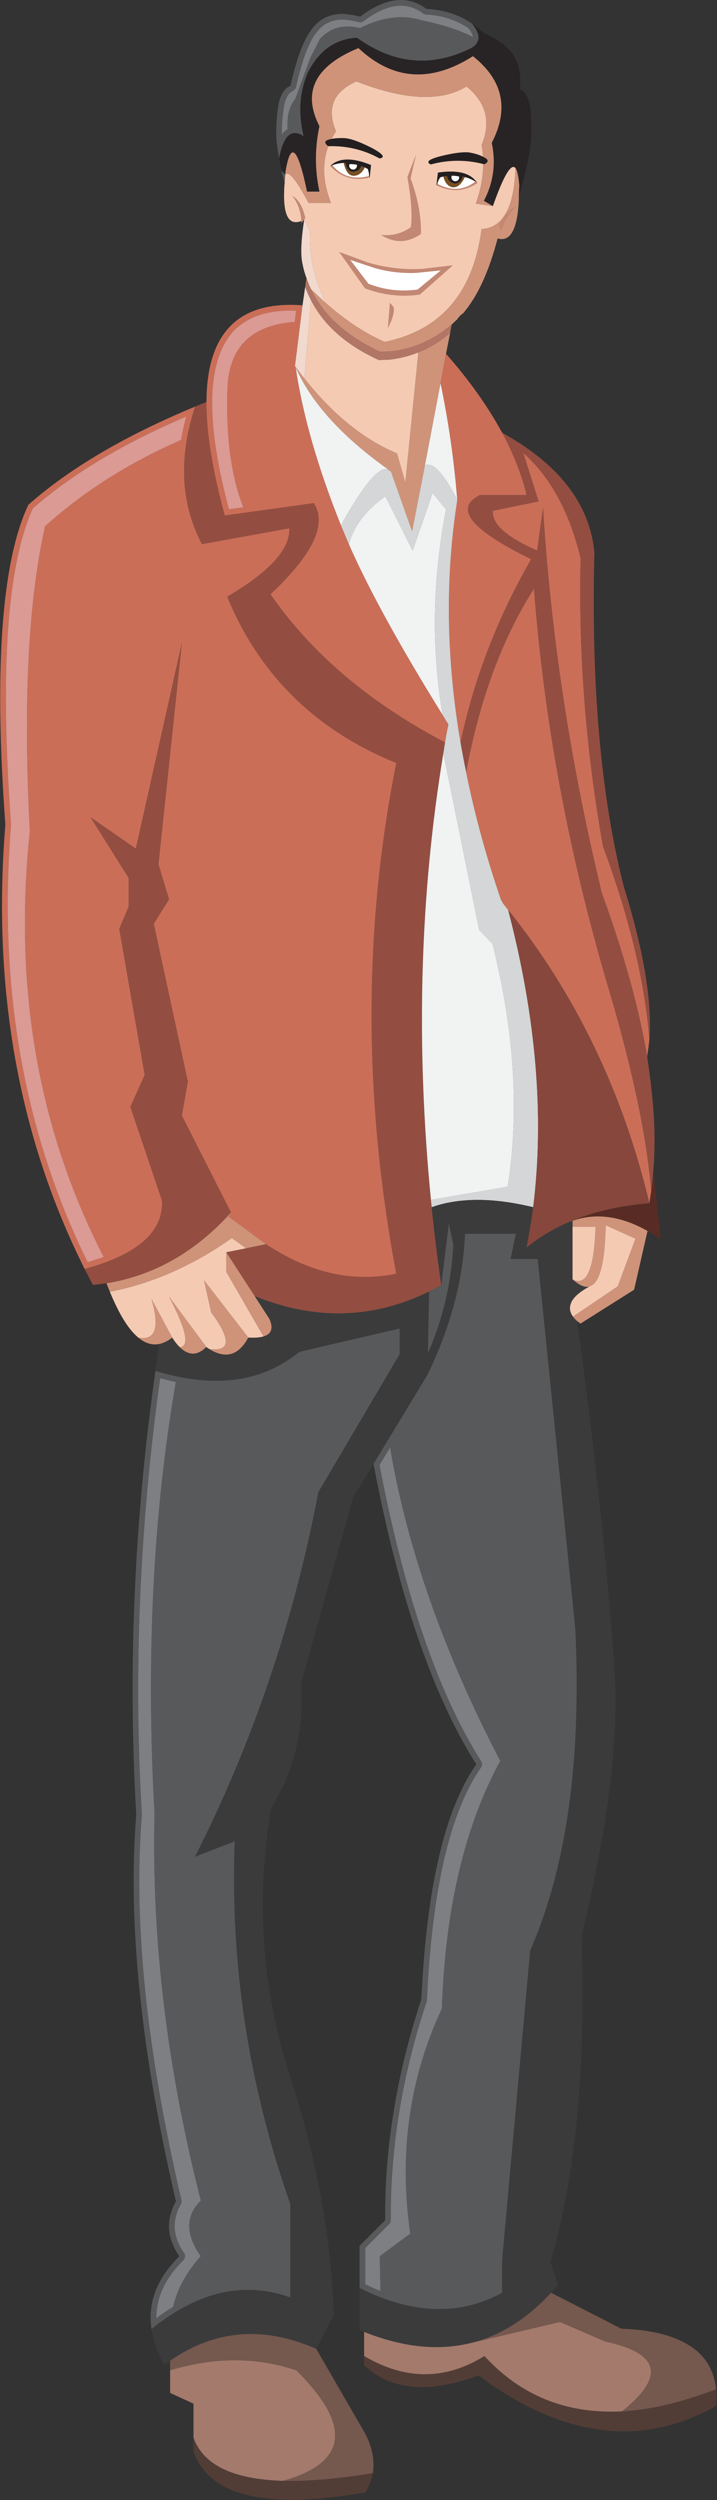 <?xml version="1.0" encoding="UTF-8" standalone="no"?>
<!DOCTYPE svg PUBLIC "-//W3C//DTD SVG 1.1//EN" "http://www.w3.org/Graphics/SVG/1.1/DTD/svg11.dtd">
<svg width="100%" height="100%" viewBox="0 0 368 1283" version="1.1" xmlns="http://www.w3.org/2000/svg" xmlns:xlink="http://www.w3.org/1999/xlink" xml:space="preserve" xmlns:serif="http://www.serif.com/" style="fill-rule:evenodd;clip-rule:evenodd;stroke-linejoin:round;stroke-miterlimit:1.414;">
    <rect x="0" y="0" width="368" height="1283" fill="#333333" stroke="none"/>
    <g transform="matrix(1,0,0,1,-1322.04,-2.757)">
        <g transform="matrix(4.167,0,0,4.167,0,0)">
            <path d="M375.399,6.538C376.467,5.842 376.467,4.845 375.399,3.569C373.752,2.456 371.897,1.853 369.787,1.76C368.882,1.087 367.953,0.739 366.956,0.67C365.334,0.578 363.547,1.25 361.622,2.711C360.949,2.549 360.301,2.433 359.721,2.387C357.934,2.294 356.543,2.967 355.545,4.427C354.595,5.727 353.76,8 353.04,11.224C352.183,11.595 351.672,12.545 351.486,14.099C351.37,14.911 351.324,15.607 351.302,16.233C351.277,16.697 351.277,17.115 351.302,17.486C351.324,18.205 351.44,19.086 351.649,20.176C352.159,17.37 353.156,16.442 354.664,17.439C353.992,14.633 354.152,12.059 355.152,9.67C356.52,6.91 358.537,5.471 361.227,5.309C365.797,8.602 370.505,9.021 375.399,6.538ZM366.911,1.366L366.933,1.366C367.792,1.436 368.604,1.737 369.369,2.317C369.485,2.41 369.601,2.456 369.763,2.456C371.688,2.549 373.427,3.106 374.958,4.126C375.284,4.521 375.469,4.891 375.515,5.216C373.822,4.358 371.688,3.662 369.16,3.152C366.817,2.433 364.29,2.758 361.575,4.126C359.604,3.616 357.957,4.057 356.658,5.471L355.522,7.698C355.499,7.721 355.499,7.721 355.499,7.744L353.62,12.871C352.924,13.682 352.6,14.911 352.669,16.581C352.554,16.651 352.438,16.744 352.321,16.86C352.205,16.952 352.09,17.068 351.996,17.231C351.973,16.929 351.973,16.627 351.996,16.279L351.996,16.256C352.02,15.654 352.066,14.958 352.183,14.192C352.321,12.963 352.692,12.174 353.318,11.873C353.435,11.827 353.504,11.757 353.574,11.664C353.644,11.571 353.714,11.479 353.736,11.386C354.41,8.278 355.197,6.098 356.103,4.845C356.103,4.822 356.103,4.822 356.125,4.822C356.983,3.593 358.166,3.013 359.674,3.083C360.207,3.129 360.811,3.222 361.459,3.384C361.552,3.408 361.646,3.43 361.763,3.408C361.878,3.384 361.97,3.337 362.04,3.269C363.802,1.946 365.426,1.296 366.911,1.366Z" style="fill:rgb(88,89,91);fill-rule:nonzero;"/>
        </g>
        <g transform="matrix(4.167,0,0,4.167,0,0)">
            <path d="M366.933,1.366L366.911,1.366C365.426,1.296 363.802,1.946 362.04,3.269C361.97,3.337 361.878,3.384 361.763,3.408C361.646,3.43 361.552,3.408 361.459,3.384C360.811,3.222 360.207,3.129 359.674,3.083C358.166,3.013 356.983,3.593 356.125,4.822C356.103,4.822 356.103,4.822 356.103,4.845C355.197,6.098 354.41,8.277 353.736,11.386C353.714,11.479 353.644,11.571 353.574,11.664C353.504,11.757 353.435,11.827 353.318,11.873C352.692,12.174 352.321,12.963 352.183,14.192C352.066,14.958 352.02,15.653 351.996,16.256L351.996,16.279C351.973,16.627 351.973,16.929 351.996,17.231C352.09,17.068 352.205,16.952 352.321,16.86C352.438,16.744 352.554,16.651 352.669,16.581C352.6,14.911 352.924,13.682 353.62,12.871L355.499,7.744C355.499,7.721 355.499,7.721 355.522,7.698L356.658,5.471C357.957,4.057 359.604,3.616 361.575,4.126C364.29,2.758 366.817,2.433 369.16,3.152C371.688,3.662 373.822,4.358 375.515,5.216C375.469,4.891 375.284,4.521 374.958,4.126C373.427,3.106 371.688,2.549 369.763,2.456C369.601,2.456 369.485,2.41 369.369,2.317C368.604,1.737 367.792,1.436 366.933,1.366Z" style="fill:rgb(125,127,130);fill-rule:nonzero;"/>
        </g>
        <g transform="matrix(4.167,0,0,4.167,0,0)">
            <path d="M375.399,3.569C376.467,4.845 376.467,5.842 375.399,6.538C370.505,9.02 365.797,8.602 361.227,5.309C358.537,5.471 356.52,6.91 355.152,9.669C354.152,12.059 353.992,14.633 354.664,17.439C353.156,16.442 352.159,17.37 351.649,20.176C351.719,20.64 351.834,21.127 351.95,21.66L352.391,22.193C352.415,22.032 352.415,21.892 352.438,21.753C353.064,17.973 353.945,18.808 355.081,24.258L356.612,24.258C356.033,21.591 356.033,18.901 356.612,16.21C354.456,11.989 356.057,8.788 361.414,6.585C365.635,10.551 370.343,10.876 375.515,7.582C379.226,10.527 379.991,14.076 377.833,18.252C378.368,20.779 378.043,23.168 376.861,25.395L377.974,26.044C379.295,22.287 380.223,20.733 380.758,21.359C380.965,21.637 381.128,22.333 381.221,23.469C381.197,23.957 381.175,24.421 381.175,24.884C381.94,22.24 382.403,20.176 382.589,18.692C382.705,17.764 382.728,16.511 382.682,14.934C382.589,13.102 382.125,12.012 381.29,11.664C381.452,10.041 381.244,8.696 380.642,7.651C379.922,6.468 378.646,5.494 376.814,4.706C376.374,4.289 375.886,3.918 375.399,3.569Z" style="fill:rgb(40,36,37);fill-rule:nonzero;"/>
        </g>
        <g transform="matrix(4.167,0,0,4.167,0,0)">
            <path d="M352.391,22.193C352.368,22.519 352.344,22.843 352.321,23.191C352.321,23.214 352.321,23.307 352.298,23.469C352.043,27.296 352.854,28.711 354.733,27.714L355.476,29.245C355.313,32.144 355.962,35.066 357.378,37.966C359.79,40.1 362.201,41.7 364.638,42.767C371.572,41.352 375.538,36.736 376.582,28.874C379.203,28.734 380.595,26.23 380.758,21.359C380.223,20.733 379.295,22.287 377.974,26.044L375.863,25.743C376.767,23.261 376.999,20.849 376.582,18.529C377.765,15.676 377.14,13.264 374.726,11.316C371.618,13.218 367.096,13.009 361.157,10.69C358.305,11.965 357.471,14.029 358.653,16.836C356.938,19.365 356.728,22.31 358.027,25.65L355.267,25.65C353.736,22.774 352.786,21.614 352.391,22.193Z" style="fill:rgb(244,202,179);fill-rule:nonzero;"/>
        </g>
        <g transform="matrix(4.167,0,0,4.167,0,0)">
            <path d="M352.321,23.191C352.344,22.843 352.368,22.519 352.391,22.193L351.95,21.66C352.066,22.148 352.183,22.658 352.321,23.191Z" style="fill:rgb(88,89,91);fill-rule:nonzero;"/>
        </g>
        <g transform="matrix(4.167,0,0,4.167,0,0)">
            <path d="M352.438,21.753C352.415,21.892 352.415,22.032 352.391,22.193C352.786,21.614 353.736,22.774 355.267,25.65L358.027,25.65C356.728,22.31 356.938,19.365 358.653,16.836C357.471,14.029 358.305,11.965 361.157,10.69C367.096,13.009 371.618,13.218 374.726,11.316C377.14,13.264 377.765,15.676 376.582,18.529C376.999,20.849 376.767,23.261 375.863,25.743L377.974,26.044L376.861,25.395C378.043,23.168 378.368,20.779 377.833,18.252C379.991,14.076 379.226,10.527 375.515,7.582C370.343,10.876 365.635,10.551 361.414,6.585C356.057,8.788 354.456,11.989 356.612,16.21C356.033,18.901 356.033,21.591 356.612,24.258L355.081,24.258C353.945,18.808 353.064,17.973 352.438,21.753Z" style="fill:rgb(207,147,121);fill-rule:nonzero;"/>
        </g>
        <g transform="matrix(4.167,0,0,4.167,0,0)">
            <path d="M354.733,27.714C354.34,30.242 354.27,32.075 354.525,33.165C354.642,33.768 354.803,34.347 355.012,34.904C355.174,35.368 355.36,35.832 355.569,36.272C356.172,36.853 356.774,37.432 357.378,37.965C355.962,35.066 355.313,32.144 355.476,29.245L354.733,27.714Z" style="fill:rgb(241,217,206);fill-rule:nonzero;"/>
        </g>
        <g transform="matrix(4.167,0,0,4.167,0,0)">
            <path d="M381.221,23.469C381.128,22.333 380.965,21.637 380.758,21.359C380.595,26.23 379.203,28.734 376.582,28.874C375.538,36.736 371.572,41.352 364.638,42.767C362.201,41.7 359.79,40.1 357.378,37.966C356.774,37.432 356.172,36.853 355.569,36.272C357.122,39.52 359.975,42.094 364.127,43.996C364.521,43.973 364.916,43.95 365.355,43.95C368.186,43.625 370.69,42.512 372.895,40.633C373.104,40.424 373.334,40.216 373.566,40.007C373.775,39.682 374.03,39.427 374.285,39.265C376.071,37.2 377.487,34.116 378.554,30.034C380.153,30.498 381.035,28.851 381.175,25.117C381.15,25.001 381.15,24.931 381.175,24.884C381.175,24.421 381.197,23.957 381.221,23.469Z" style="fill:rgb(207,147,121);fill-rule:nonzero;"/>
        </g>
        <g transform="matrix(4.167,0,0,4.167,0,0)">
            <path d="M342.695,50.166C342.209,50.351 341.745,50.537 341.281,50.745C339.24,57.077 339.519,62.737 342.14,67.677L352.9,65.728C353.018,68.28 350.466,71.086 345.247,74.148C349.214,83.796 356.172,90.616 366.074,94.628C362.017,114.992 362.017,135.959 366.074,157.529C360.718,158.642 355.383,157.436 350.025,153.887L347.567,154.398L345.132,154.885L348.634,160.288C356.033,163.304 363.199,163.118 370.11,159.732C370.599,159.477 371.107,159.222 371.618,158.92C371.154,155.696 370.762,152.519 370.435,149.341C370.413,149.04 370.366,148.738 370.343,148.437C368.464,129.256 368.975,110.933 371.874,93.422C371.943,92.981 372.012,92.54 372.082,92.1C362.782,87.206 355.614,81.129 350.581,73.846C355.801,68.952 357.587,65.218 355.917,62.621L344.945,64.151C343.438,58.585 342.673,53.923 342.695,50.166Z" style="fill:rgb(147,78,65);fill-rule:nonzero;"/>
        </g>
        <g transform="matrix(4.167,0,0,4.167,0,0)">
            <path d="M342.695,50.166C342.673,53.923 343.438,58.585 344.945,64.151L355.917,62.621C357.587,65.218 355.801,68.952 350.581,73.846C355.614,81.129 362.782,87.206 372.082,92.1C372.198,91.357 372.339,90.616 372.499,89.873C372.245,89.479 372.012,89.107 371.781,88.713C366.492,80.201 362.644,73.174 360.23,67.677C359.882,66.865 359.559,66.1 359.257,65.357C356.404,58.237 354.548,51.766 353.689,45.944C353.644,45.875 353.62,45.805 353.597,45.735L354.525,38.267C346.662,37.664 342.72,41.63 342.695,50.166ZM345.456,63.386C344.064,58.144 343.368,53.737 343.392,50.166C343.415,46.13 344.342,43.161 346.175,41.283C347.915,39.59 350.42,38.801 353.736,38.917L353.574,40.308C348.076,40.703 345.316,43.579 345.27,48.936C345.108,54.711 345.78,59.466 347.242,63.154L345.456,63.386Z" style="fill:rgb(203,110,88);fill-rule:nonzero;"/>
        </g>
        <g transform="matrix(4.167,0,0,4.167,0,0)">
            <path d="M343.392,50.166C343.368,53.737 344.064,58.144 345.456,63.386L347.242,63.154C345.78,59.466 345.108,54.711 345.27,48.936C345.316,43.579 348.076,40.703 353.574,40.308L353.736,38.917C350.42,38.801 347.915,39.59 346.175,41.283C344.342,43.161 343.415,46.13 343.392,50.166Z" style="fill:rgb(219,154,147);fill-rule:nonzero;"/>
        </g>
        <g transform="matrix(4.167,0,0,4.167,0,0)">
            <path d="M342.14,67.677C339.519,62.737 339.24,57.077 341.281,50.745C332.724,54.294 325.88,58.307 320.755,62.83C317.461,69.857 316.51,82.985 317.925,102.212C316.279,122.414 319.549,140.667 327.69,156.949C334.231,155.163 337.408,152.357 337.221,148.529L333.326,136.979L335.088,133.059L331.958,115.061L333.117,112.301L333.117,108.799L328.432,101.33L333.998,105.181L339.659,79.877L336.781,107.106L338.082,111.42L336.201,114.435L340.4,133.872L339.659,138.045L345.712,149.991L345.363,150.455L350.025,153.887C355.383,157.436 360.718,158.642 366.074,157.529C362.017,135.959 362.017,114.992 366.074,94.628C356.172,90.616 349.214,83.796 345.247,74.148C350.466,71.086 353.018,68.28 352.9,65.728L342.14,67.677ZM340.215,51.952C339.937,52.925 339.727,53.9 339.565,54.851C333.141,57.657 327.574,61.183 322.819,65.473C320.732,74.774 320.105,87.298 320.94,103.046C318.922,122.274 321.96,139.739 330.033,155.465C329.406,155.696 328.757,155.905 328.061,156.114C320.152,140.064 317.021,122.112 318.621,102.281C318.621,102.235 318.621,102.189 318.621,102.165C317.23,83.24 318.134,70.275 321.311,63.27C326.113,59.072 332.398,55.292 340.215,51.952Z" style="fill:rgb(203,110,88);fill-rule:nonzero;"/>
        </g>
        <g transform="matrix(4.167,0,0,4.167,0,0)">
            <path d="M339.565,54.851C339.727,53.9 339.937,52.925 340.215,51.952C332.398,55.292 326.113,59.072 321.311,63.27C318.134,70.275 317.23,83.24 318.621,102.165C318.621,102.189 318.621,102.235 318.621,102.281C317.021,122.112 320.152,140.064 328.061,156.114C328.757,155.905 329.406,155.696 330.033,155.465C321.96,139.739 318.922,122.274 320.94,103.046C320.105,87.298 320.732,74.774 322.819,65.473C327.574,61.183 333.141,57.657 339.565,54.851Z" style="fill:rgb(219,154,147);fill-rule:nonzero;"/>
        </g>
        <g transform="matrix(4.167,0,0,4.167,0,0)">
            <path d="M338.082,111.42L336.781,107.106L339.659,79.877L333.998,105.181L328.432,101.33L333.117,108.799L333.117,112.301L331.958,115.061L335.088,133.059L333.326,136.979L337.221,148.529C337.408,152.357 334.231,155.163 327.69,156.948C328.015,157.598 328.362,158.248 328.71,158.92C329.266,158.851 329.823,158.781 330.38,158.712C336.063,157.784 341.026,155.024 345.316,150.431C345.433,150.269 345.572,150.13 345.712,149.991L339.659,138.045L340.399,133.871L336.201,114.435L338.082,111.42Z" style="fill:rgb(147,78,65);fill-rule:nonzero;"/>
        </g>
        <g transform="matrix(4.167,0,0,4.167,0,0)">
            <path d="M383.424,68.465L384.145,63.201C385.095,78.531 387.413,94.001 391.147,109.61L391.31,110.422C394.023,117.844 395.925,124.617 396.97,130.763C397.085,130.09 397.178,129.395 397.248,128.652C396.668,121.486 394.766,113.577 391.542,104.925C389.431,93.097 388.503,81.268 388.781,69.417C387.413,63.734 385.07,59.419 381.707,56.428L383.608,62.412L377.951,63.571C377.857,65.218 379.69,66.842 383.424,68.465Z" style="fill:rgb(203,110,88);fill-rule:nonzero;"/>
        </g>
        <g transform="matrix(4.167,0,0,4.167,0,0)">
            <path d="M384.145,63.201L383.424,68.465C379.69,66.842 377.857,65.218 377.951,63.571L383.608,62.412L381.707,56.428C385.07,59.42 387.413,63.734 388.781,69.417C388.503,81.268 389.431,93.097 391.542,104.925C394.766,113.577 396.668,121.486 397.248,128.652C397.597,123.944 396.528,117.659 394.094,109.842C391.264,98.71 390.058,84.98 390.476,68.674C389.965,63.409 386.926,58.933 381.336,55.292C380.617,54.828 379.875,54.387 379.11,53.946C380.501,56.544 381.499,59.095 382.125,61.624L376.374,61.624C373.126,63.27 375.236,65.891 382.682,69.532C378.529,76.769 375.631,84.284 373.985,92.1C374.193,93.306 374.425,94.535 374.68,95.764C376.327,86.858 379.11,79.32 383.03,73.174C384.305,89.804 387.438,106.457 392.423,123.087C395.276,132.827 396.945,140.922 397.479,147.393C397.597,146.558 397.666,145.699 397.734,144.841L397.734,144.818C397.989,141.78 397.92,138.533 397.525,135.054C397.387,133.662 397.201,132.224 396.97,130.763C395.925,124.617 394.023,117.844 391.31,110.422L391.147,109.61C387.413,94.001 385.095,78.531 384.145,63.201Z" style="fill:rgb(147,78,65);fill-rule:nonzero;"/>
        </g>
        <g transform="matrix(4.167,0,0,4.167,0,0)">
            <path d="M372.708,41.677L372.895,40.633C370.69,42.512 368.186,43.625 365.355,43.95C364.916,43.95 364.521,43.973 364.127,43.996C359.975,42.094 357.122,39.52 355.569,36.272C355.36,35.832 355.174,35.368 355.012,34.904L354.849,36.017C355.059,36.574 355.291,37.108 355.569,37.641C357.146,40.726 359.928,43.185 363.941,45.017C364.336,44.994 364.729,44.97 365.171,44.97C366.446,44.831 367.652,44.53 368.789,44.065C370.182,43.509 371.479,42.72 372.708,41.677Z" style="fill:rgb(177,118,101);fill-rule:nonzero;"/>
        </g>
        <g transform="matrix(4.167,0,0,4.167,0,0)">
            <path d="M372.198,44.228L372.708,41.677C371.479,42.72 370.182,43.509 368.789,44.065L367.188,60.069L366.168,56.498C362.063,54.782 358.26,51.696 354.758,47.266C354.41,46.826 354.085,46.385 353.736,45.921L353.689,45.944C355.614,50.258 359.396,54.434 365.031,58.446C365.146,58.562 365.287,58.654 365.426,58.747L368.023,66.1L369.601,57.981L371.526,47.846L372.198,44.228Z" style="fill:rgb(207,147,121);fill-rule:nonzero;"/>
        </g>
        <g transform="matrix(4.167,0,0,4.167,0,0)">
            <path d="M368.789,44.065C367.652,44.53 366.446,44.831 365.171,44.97C364.729,44.97 364.336,44.994 363.941,45.017C359.928,43.185 357.146,40.726 355.569,37.641L354.758,47.267C358.26,51.696 362.063,54.782 366.168,56.498L367.188,60.069L368.789,44.066L368.789,44.065Z" style="fill:rgb(244,202,179);fill-rule:nonzero;"/>
        </g>
        <g transform="matrix(4.167,0,0,4.167,0,0)">
            <path d="M371.526,47.846L369.601,57.981C370.599,57.541 371.92,58.956 373.591,62.25C373.195,57.286 372.499,52.485 371.526,47.846Z" style="fill:rgb(241,242,242);fill-rule:nonzero;"/>
        </g>
        <g transform="matrix(4.167,0,0,4.167,0,0)">
            <path d="M379.11,53.946C379.086,53.9 379.064,53.854 379.04,53.83C377.324,50.676 375.051,47.475 372.198,44.228L371.526,47.846C372.499,52.485 373.195,57.286 373.591,62.25C372.082,71.759 372.221,81.709 373.985,92.1C375.631,84.284 378.529,76.769 382.682,69.533C375.236,65.891 373.126,63.27 376.374,61.624L382.125,61.624C381.499,59.095 380.501,56.544 379.11,53.946Z" style="fill:rgb(203,110,88);fill-rule:nonzero;"/>
        </g>
        <g transform="matrix(4.167,0,0,4.167,0,0)">
            <path d="M353.736,45.921C353.689,45.852 353.644,45.805 353.597,45.735C353.62,45.805 353.644,45.875 353.689,45.944L353.736,45.921Z" style="fill:rgb(244,202,179);fill-rule:nonzero;"/>
        </g>
        <g transform="matrix(4.167,0,0,4.167,0,0)">
            <path d="M353.597,45.735C353.644,45.805 353.689,45.852 353.736,45.921C354.085,46.385 354.41,46.826 354.758,47.267L355.569,37.641C355.291,37.108 355.059,36.574 354.849,36.017L354.525,38.267L353.597,45.735Z" style="fill:rgb(241,217,206);fill-rule:nonzero;"/>
        </g>
        <g transform="matrix(4.167,0,0,4.167,0,0)">
            <path d="M359.257,65.357C359.559,66.1 359.882,66.865 360.23,67.677C360.856,65.427 362.365,63.456 364.729,61.786L368.094,68.489L370.552,61.368L372.198,63.409C370.529,72.061 370.389,80.48 371.781,88.713C372.012,89.107 372.245,89.479 372.499,89.873C372.339,90.616 372.198,91.357 372.082,92.1C372.012,92.54 371.943,92.981 371.874,93.422L376.28,115.177L377.927,116.916C380.617,127.608 381.244,137.559 379.806,146.814L370.343,148.437C370.366,148.738 370.413,149.04 370.435,149.341C371.665,148.9 373.01,148.622 374.472,148.506C376.952,148.297 379.759,148.576 382.937,149.341C384.329,138.139 383.309,125.939 379.853,112.719C379.643,112.463 379.458,112.208 379.25,111.953L378.971,111.466C377.14,106.132 375.724,100.889 374.68,95.764C374.425,94.535 374.193,93.306 373.985,92.1C372.221,81.709 372.082,71.759 373.591,62.25C371.92,58.956 370.599,57.541 369.601,57.981L368.023,66.1L365.426,58.747C365.287,58.654 365.146,58.562 365.031,58.446C363.918,58.121 361.994,60.417 359.257,65.357Z" style="fill:rgb(212,214,215);fill-rule:nonzero;"/>
        </g>
        <g transform="matrix(4.167,0,0,4.167,0,0)">
            <path d="M372.198,63.409L370.552,61.368L368.094,68.489L364.729,61.786C362.365,63.456 360.856,65.427 360.23,67.677C362.644,73.174 366.492,80.201 371.781,88.713C370.389,80.48 370.529,72.061 372.198,63.409Z" style="fill:rgb(241,242,242);fill-rule:nonzero;"/>
        </g>
        <g transform="matrix(4.167,0,0,4.167,0,0)">
            <path d="M365.031,58.446C359.396,54.434 355.614,50.258 353.689,45.944C354.548,51.766 356.404,58.237 359.257,65.357C361.994,60.417 363.918,58.121 365.031,58.446Z" style="fill:rgb(241,242,242);fill-rule:nonzero;"/>
        </g>
        <g transform="matrix(4.167,0,0,4.167,0,0)">
            <path d="M378.971,111.466L379.25,111.953C379.458,112.208 379.643,112.463 379.853,112.719C388.178,123.132 393.978,135.17 397.248,148.854C397.318,148.367 397.409,147.88 397.479,147.393C396.945,140.922 395.276,132.827 392.423,123.087C387.438,106.457 384.305,89.804 383.03,73.174C379.11,79.32 376.327,86.858 374.68,95.765C375.724,100.889 377.14,106.132 378.971,111.466Z" style="fill:rgb(203,110,88);fill-rule:nonzero;"/>
        </g>
        <g transform="matrix(4.167,0,0,4.167,0,0)">
            <path d="M377.927,116.916L376.28,115.177L371.874,93.422C368.975,110.933 368.464,129.256 370.343,148.437L379.806,146.814C381.244,137.559 380.617,127.608 377.927,116.916Z" style="fill:rgb(241,242,242);fill-rule:nonzero;"/>
        </g>
        <g transform="matrix(4.167,0,0,4.167,0,0)">
            <path d="M397.479,147.393C397.409,147.88 397.318,148.367 397.248,148.854C393.699,149.133 390.545,149.852 387.784,150.988L387.784,151.011C389.105,150.547 390.476,150.385 391.867,150.524C393.536,150.687 395.252,151.266 397.016,152.264C397.571,152.565 398.129,152.913 398.662,153.307L397.734,144.841C397.666,145.699 397.597,146.558 397.479,147.393Z" style="fill:rgb(88,44,36);fill-rule:nonzero;"/>
        </g>
        <g transform="matrix(4.167,0,0,4.167,0,0)">
            <path d="M395.368,159.5L397.016,152.264C395.252,151.266 393.536,150.687 391.867,150.524C390.476,150.385 389.105,150.547 387.784,151.011L387.784,151.754L390.613,151.754C390.451,156.972 389.523,159.129 387.784,158.225C388.573,158.943 389.246,159.245 389.802,159.129C389.986,159.06 390.174,158.967 390.358,158.828C391.286,158.016 391.796,155.58 391.867,151.568L395.53,153.215L393.352,159.083L387.832,162.816C387.971,163.002 388.133,163.188 388.342,163.373C388.41,163.42 388.503,163.466 388.572,163.536C388.642,163.582 388.688,163.628 388.758,163.675L395.368,159.5Z" style="fill:rgb(207,147,121);fill-rule:nonzero;"/>
        </g>
        <g transform="matrix(4.167,0,0,4.167,0,0)">
            <path d="M393.352,159.083L395.53,153.215L391.867,151.568C391.796,155.58 391.288,158.016 390.358,158.828C390.174,158.967 389.986,159.06 389.802,159.129C388.526,159.848 387.761,160.544 387.553,161.263C387.368,161.773 387.459,162.283 387.832,162.817L393.352,159.083Z" style="fill:rgb(244,202,179);fill-rule:nonzero;"/>
        </g>
        <g transform="matrix(4.167,0,0,4.167,0,0)">
            <path d="M387.784,151.011L387.784,150.988L387.761,150.988L387.784,151.011Z" style="fill:rgb(166,195,143);fill-rule:nonzero;"/>
        </g>
        <g transform="matrix(4.167,0,0,4.167,0,0)">
            <path d="M387.784,151.754L387.784,151.011C387.575,151.081 387.368,151.15 387.158,151.243L386.88,151.382C386.811,151.406 386.741,151.429 386.694,151.452C386.207,151.684 385.744,151.916 385.303,152.171C384.166,152.797 383.1,153.493 382.125,154.305C382.427,152.681 382.705,151.035 382.937,149.341C379.759,148.576 376.952,148.297 374.472,148.506C373.01,148.622 371.665,148.9 370.435,149.341C370.762,152.519 371.154,155.696 371.618,158.92L372.546,151.359L373.104,153.957C372.848,158.712 371.804,163.165 369.972,167.316L370.11,159.732C363.199,163.118 356.033,163.304 348.634,160.288L350.442,163.095C350.953,164.232 350.721,164.95 349.724,165.252C349.261,165.391 348.634,165.438 347.845,165.391C346.662,167.595 345.063,168.058 343.044,166.806C342.928,166.736 342.789,166.644 342.673,166.551C341.583,167.641 340.493,167.641 339.402,166.575C339.102,166.273 338.777,165.878 338.475,165.391C337.941,165.809 337.432,166.064 336.897,166.18C336.736,167.293 336.573,168.406 336.411,169.496C343.623,171.7 349.515,170.935 354.131,167.153L366.492,164.278L366.492,167.432L356.473,184.433C353.481,200.274 348.401,215.257 341.281,229.336L346.175,227.434C345.595,242.58 347.892,257.47 353.018,272.105L353.018,283.609C347.336,281.568 341.629,282.867 335.923,287.506C336.133,288.921 336.665,290.405 337.5,291.936C337.756,291.751 337.988,291.565 338.22,291.403C343.717,287.576 349.7,287.088 356.219,289.941L358.376,285.743C358.073,276.489 356.356,266.91 353.181,256.96C349.538,246.059 348.703,234.833 350.675,223.306C353.527,218.691 354.733,213.587 354.34,207.998L360.788,185.013L363.269,180.955L369.902,170.007C372.755,164.116 374.309,158.317 374.541,152.612L380.803,152.612L380.153,155.719L383.493,155.719L388.133,201.341C388.155,201.713 388.155,202.084 388.178,202.455C388.805,218.064 386.949,230.89 382.566,240.886L379.11,278.994L379.11,283.029C374.564,285.511 369.578,285.696 364.127,283.586C363.269,283.261 362.411,282.867 361.552,282.427L361.552,287.622C361.737,287.691 361.923,287.784 362.11,287.854C366.585,289.64 370.714,290.15 374.519,289.385C374.89,289.315 375.26,289.222 375.631,289.129C379.086,288.178 382.242,286.16 385.14,283.029C385.442,282.705 385.744,282.357 386.022,282.009L385.048,279.226C388.155,268.905 389.431,255.545 388.898,239.124C392.053,226.089 393.421,215.42 393.003,207.117C392.934,206.281 392.887,205.47 392.841,204.658C391.912,192.203 390.429,178.565 388.41,163.745C388.388,163.606 388.364,163.489 388.342,163.373C388.133,163.188 387.971,163.002 387.832,162.817C387.459,162.283 387.368,161.773 387.553,161.263C387.761,160.544 388.526,159.848 389.802,159.129C389.246,159.245 388.573,158.943 387.784,158.225L387.784,151.754Z" style="fill:rgb(59,59,60);fill-rule:nonzero;"/>
        </g>
        <g transform="matrix(4.167,0,0,4.167,0,0)">
            <path d="M390.613,151.754L387.784,151.754L387.784,158.225C389.523,159.129 390.451,156.972 390.613,151.754Z" style="fill:rgb(244,202,179);fill-rule:nonzero;"/>
        </g>
        <g transform="matrix(4.167,0,0,4.167,0,0)">
            <path d="M385.303,152.171C385.744,151.916 386.207,151.684 386.694,151.452C386.741,151.429 386.811,151.406 386.88,151.382L387.158,151.243C387.368,151.15 387.553,151.058 387.761,150.988L387.784,150.988C390.545,149.851 393.699,149.133 397.248,148.854C393.978,135.17 388.178,123.132 379.853,112.719C383.309,125.939 384.329,138.139 382.937,149.341C382.705,151.035 382.427,152.681 382.125,154.305C383.1,153.493 384.166,152.797 385.303,152.171Z" style="fill:rgb(135,71,60);fill-rule:nonzero;"/>
        </g>
        <g transform="matrix(4.167,0,0,4.167,0,0)">
            <path d="M387.761,150.988C387.553,151.058 387.368,151.15 387.158,151.243C387.368,151.15 387.575,151.081 387.784,151.011L387.761,150.988Z" style="fill:rgb(88,89,91);fill-rule:nonzero;"/>
        </g>
        <g transform="matrix(4.167,0,0,4.167,0,0)">
            <path d="M345.827,153.145L347.567,154.398L350.025,153.887L345.363,150.455L345.316,150.431C341.026,155.024 336.063,157.784 330.38,158.712C330.519,159.06 330.659,159.407 330.798,159.755C335.97,158.758 340.979,156.554 345.827,153.145Z" style="fill:rgb(207,147,121);fill-rule:nonzero;"/>
        </g>
        <g transform="matrix(4.167,0,0,4.167,0,0)">
            <path d="M347.567,154.398L345.827,153.145C340.979,156.554 335.97,158.758 330.798,159.755C331.935,162.515 333.094,164.417 334.322,165.415C336.411,165.763 336.943,164.185 335.923,160.636L338.475,165.391C338.777,165.878 339.102,166.273 339.402,166.575C340.655,166.504 340.215,164.417 338.082,160.358L342.673,166.551C342.789,166.644 342.928,166.736 343.044,166.806C345.665,167.153 345.758,165.647 343.275,162.283L342.395,158.34L347.845,165.391C348.634,165.438 349.261,165.391 349.724,165.252L345.132,157.296L345.132,154.884L347.567,154.398Z" style="fill:rgb(244,202,179);fill-rule:nonzero;"/>
        </g>
        <g transform="matrix(4.167,0,0,4.167,0,0)">
            <path d="M349.724,165.252C350.721,164.95 350.953,164.232 350.442,163.095L348.634,160.288L345.132,154.884L345.132,157.296L349.724,165.252Z" style="fill:rgb(207,147,121);fill-rule:nonzero;"/>
        </g>
        <g transform="matrix(4.167,0,0,4.167,0,0)">
            <path d="M380.803,152.612L374.541,152.612C374.309,158.317 372.755,164.116 369.902,170.007L363.269,180.955C366.354,197.167 370.574,209.506 375.932,217.948C372.061,223.468 369.809,233.117 369.16,246.894C366.121,256.102 364.638,265.17 364.708,274.1L361.552,277.254L361.552,282.427C362.411,282.867 363.269,283.261 364.127,283.586C369.577,285.696 374.564,285.511 379.11,283.029L379.11,278.994L382.566,240.886C386.949,230.89 388.805,218.064 388.178,202.455C388.155,202.084 388.155,201.713 388.133,201.341L383.493,155.719L380.153,155.719L380.803,152.612ZM376.628,217.971C376.628,217.832 376.604,217.693 376.534,217.577C371.248,209.228 367.072,197.074 364.011,181.093L365.31,178.937C367.397,191.298 371.92,204.171 378.878,217.531C374.494,225.579 372.106,235.761 371.688,248.03C367.676,256.635 366.376,265.889 367.792,275.747L364.034,278.53L364.127,282.821C363.5,282.566 362.875,282.288 362.248,281.985L362.248,277.533L365.193,274.587C365.334,274.448 365.402,274.285 365.402,274.1C365.334,265.24 366.795,256.241 369.833,247.126C369.856,247.056 369.856,247.01 369.856,246.94C370.483,233.325 372.708,223.793 376.513,218.343C376.582,218.227 376.628,218.11 376.628,217.971Z" style="fill:rgb(88,89,91);fill-rule:nonzero;"/>
        </g>
        <g transform="matrix(4.167,0,0,4.167,0,0)">
            <path d="M376.534,217.577C376.604,217.693 376.628,217.832 376.628,217.971C376.628,218.11 376.582,218.227 376.513,218.343C372.708,223.793 370.483,233.325 369.856,246.94C369.856,247.01 369.856,247.056 369.833,247.126C366.795,256.241 365.334,265.24 365.402,274.1C365.402,274.285 365.334,274.448 365.193,274.587L362.248,277.533L362.248,281.985C362.875,282.288 363.5,282.566 364.127,282.821L364.034,278.53L367.792,275.747C366.376,265.889 367.676,256.635 371.688,248.03C372.106,235.761 374.494,225.579 378.878,217.531C371.92,204.171 367.397,191.298 365.31,178.937L364.011,181.093C367.072,197.074 371.248,209.228 376.534,217.577Z" style="fill:rgb(125,127,130);fill-rule:nonzero;"/>
        </g>
        <g transform="matrix(4.167,0,0,4.167,0,0)">
            <path d="M371.618,158.92C371.107,159.222 370.599,159.477 370.11,159.732L369.972,167.316C371.804,163.165 372.848,158.712 373.104,153.957L372.546,151.359L371.618,158.92Z" style="fill:rgb(88,89,91);fill-rule:nonzero;"/>
        </g>
        <g transform="matrix(4.167,0,0,4.167,0,0)">
            <path d="M366.492,167.432L366.492,164.278L354.131,167.153C349.515,170.935 343.623,171.7 336.411,169.496C333.79,188.028 333.001,206.235 334.044,224.141C332.978,237.338 334.602,253.203 338.938,271.78C337.664,274.03 337.802,276.28 339.355,278.53C336.596,281.267 335.437,284.259 335.923,287.506C341.629,282.867 347.336,281.568 353.018,283.609L353.018,272.105C347.892,257.47 345.595,242.58 346.175,227.434L341.281,229.336C348.401,215.257 353.481,200.274 356.473,184.433L366.492,167.432ZM336.99,170.401C337.64,170.563 338.289,170.726 338.916,170.865C336.109,187.193 335.227,204.913 336.295,224.025C335.923,239.425 337.825,255.313 341.999,271.688C340.098,273.544 340.098,275.816 341.978,278.53C340.144,280.617 339.031,282.705 338.591,284.769C337.895,285.187 337.2,285.65 336.526,286.16C336.503,283.609 337.617,281.244 339.843,279.04C339.959,278.924 340.029,278.761 340.052,278.6C340.075,278.437 340.029,278.274 339.937,278.136C338.544,276.142 338.405,274.146 339.542,272.128C339.635,271.966 339.659,271.78 339.612,271.618C335.297,253.133 333.673,237.338 334.74,224.211C334.74,224.164 334.74,224.117 334.74,224.095C333.697,206.49 334.462,188.608 336.99,170.401Z" style="fill:rgb(88,89,91);fill-rule:nonzero;"/>
        </g>
        <g transform="matrix(4.167,0,0,4.167,0,0)">
            <path d="M338.916,170.865C338.289,170.726 337.64,170.563 336.99,170.401C334.462,188.608 333.697,206.49 334.74,224.095C334.74,224.117 334.74,224.164 334.74,224.211C333.673,237.338 335.297,253.133 339.612,271.618C339.659,271.78 339.635,271.966 339.542,272.128C338.405,274.146 338.544,276.142 339.937,278.136C340.029,278.274 340.075,278.437 340.052,278.6C340.029,278.761 339.959,278.924 339.843,279.04C337.617,281.244 336.503,283.609 336.526,286.16C337.2,285.65 337.895,285.187 338.591,284.769C339.031,282.705 340.144,280.617 341.978,278.53C340.098,275.816 340.098,273.544 341.999,271.688C337.825,255.313 335.923,239.425 336.295,224.025C335.227,204.913 336.109,187.193 338.916,170.865Z" style="fill:rgb(125,127,130);fill-rule:nonzero;"/>
        </g>
        <g transform="matrix(4.167,0,0,4.167,0,0)">
            <path d="M345.316,150.431L345.363,150.455L345.712,149.991C345.572,150.13 345.433,150.269 345.316,150.431Z" style="fill:rgb(166,195,143);fill-rule:nonzero;"/>
        </g>
        <g transform="matrix(4.167,0,0,4.167,0,0)">
            <path d="M339.402,166.575C340.493,167.641 341.583,167.641 342.673,166.551L338.082,160.358C340.215,164.417 340.655,166.504 339.402,166.575Z" style="fill:rgb(207,147,121);fill-rule:nonzero;"/>
        </g>
        <g transform="matrix(4.167,0,0,4.167,0,0)">
            <path d="M336.897,166.18C337.431,166.064 337.941,165.809 338.475,165.391L335.923,160.636C336.943,164.185 336.411,165.763 334.322,165.415C335.159,166.11 336.016,166.365 336.897,166.18Z" style="fill:rgb(207,147,121);fill-rule:nonzero;"/>
        </g>
        <g transform="matrix(4.167,0,0,4.167,0,0)">
            <path d="M343.275,162.283C345.758,165.647 345.665,167.153 343.044,166.806C345.063,168.058 346.662,167.595 347.845,165.391L342.395,158.34L343.275,162.283Z" style="fill:rgb(207,147,121);fill-rule:nonzero;"/>
        </g>
        <g transform="matrix(4.167,0,0,4.167,0,0)">
            <path d="M338.22,291.403L338.22,292.585C343.67,290.939 348.866,290.939 353.76,292.585C360.647,299.427 360.092,303.95 352.112,306.2C355.174,306.27 358.862,305.968 363.176,305.249C363.431,303.741 363.13,302.118 362.271,300.424L356.219,289.941C349.7,287.088 343.717,287.576 338.22,291.403Z" style="fill:rgb(117,88,78);fill-rule:nonzero;"/>
        </g>
        <g transform="matrix(4.167,0,0,4.167,0,0)">
            <path d="M338.22,292.585L338.22,295.368L341.096,296.691L341.096,300.888C342.302,304.252 345.966,306.015 352.112,306.2C360.092,303.95 360.647,299.427 353.76,292.585C348.866,290.939 343.67,290.939 338.22,292.585Z" style="fill:rgb(163,122,108);fill-rule:nonzero;"/>
        </g>
        <g transform="matrix(4.167,0,0,4.167,0,0)">
            <path d="M341.096,300.888L341.096,302.582C343.044,308.102 350.095,309.772 362.271,307.614C362.735,306.85 363.036,306.061 363.176,305.249C358.862,305.968 355.174,306.27 352.112,306.2C345.966,306.015 342.302,304.252 341.096,300.888Z" style="fill:rgb(82,61,54);fill-rule:nonzero;"/>
        </g>
        <g transform="matrix(4.167,0,0,4.167,0,0)">
            <path d="M362.11,290.823L362.11,291.936C365.379,295.067 370.065,295.484 376.211,293.212C385.07,299.822 393.536,301.677 401.607,298.755C402.906,298.268 404.182,297.688 405.458,296.969C405.527,296.25 405.527,295.554 405.458,294.927C404.135,295.415 402.86,295.856 401.607,296.227C398.896,297.038 396.319,297.502 393.885,297.641C387.065,297.989 381.406,295.716 376.93,290.823C372.129,293.815 367.188,293.815 362.11,290.823Z" style="fill:rgb(82,61,54);fill-rule:nonzero;"/>
        </g>
        <g transform="matrix(4.167,0,0,4.167,0,0)">
            <path d="M375.631,289.129C375.26,289.222 374.89,289.315 374.519,289.385C370.714,290.15 366.585,289.64 362.11,287.854L362.11,290.823C367.188,293.815 372.129,293.815 376.93,290.823C381.406,295.716 387.065,297.989 393.885,297.641C399.243,293.351 398.547,290.475 391.821,289.037L386.23,286.624L375.631,289.129Z" style="fill:rgb(163,122,108);fill-rule:nonzero;"/>
        </g>
        <g transform="matrix(4.167,0,0,4.167,0,0)">
            <path d="M393.791,287.46L385.14,283.029C382.242,286.16 379.086,288.178 375.631,289.129L386.23,286.624L391.821,289.037C398.547,290.475 399.243,293.351 393.885,297.641C396.319,297.502 398.896,297.038 401.607,296.227C402.86,295.856 404.135,295.415 405.458,294.927C405.203,292.354 403.928,290.428 401.607,289.199C399.706,288.155 397.108,287.576 393.791,287.46Z" style="fill:rgb(117,88,78);fill-rule:nonzero;"/>
        </g>
        <g transform="matrix(4.167,0,0,4.167,0,0)">
            <path d="M378.692,28.457L379.04,29.129C379.389,27.807 380.016,26.809 380.896,26.114C380.037,26.369 379.319,27.134 378.692,28.457Z" style="fill:rgb(194,136,115);fill-rule:nonzero;"/>
        </g>
        <g transform="matrix(4.167,0,0,4.167,0,0)">
            <path d="M359.649,17.671C358.932,17.648 358.281,17.695 357.749,17.857C357.216,18.02 357.191,18.274 357.68,18.668C359.928,18.599 362.04,19.086 364.011,20.176C364.776,20.06 364.429,19.596 362.967,18.831C361.483,18.089 360.37,17.695 359.649,17.671Z" style="fill:rgb(35,31,32);fill-rule:nonzero;"/>
        </g>
        <g transform="matrix(4.167,0,0,4.167,0,0)">
            <path d="M358.213,21.011C358.097,21.034 358.003,21.057 357.934,21.104C359.257,22.519 360.879,22.983 362.804,22.519L362.713,22.333C360.834,22.82 359.349,22.38 358.213,21.011Z" style="fill:rgb(194,136,115);fill-rule:nonzero;"/>
        </g>
        <g transform="matrix(4.167,0,0,4.167,0,0)">
            <path d="M357.934,21.104C358.003,21.057 358.097,21.034 358.213,21.011C358.653,20.849 359.117,20.756 359.604,20.733L359.858,20.756C359.858,21.15 360.021,21.475 360.346,21.731C360.578,21.846 360.834,21.846 361.136,21.753C361.436,21.684 361.646,21.475 361.763,21.127L362.201,21.29C362.318,21.335 362.434,21.405 362.55,21.475C362.666,21.753 362.713,22.032 362.713,22.333L362.804,22.519L362.967,20.988C360.671,20.037 358.978,20.084 357.934,21.104Z" style="fill:rgb(35,31,32);fill-rule:nonzero;"/>
        </g>
        <g transform="matrix(4.167,0,0,4.167,0,0)">
            <path d="M359.604,20.733C359.117,20.756 358.653,20.849 358.213,21.011C359.349,22.38 360.834,22.82 362.713,22.333C362.713,22.032 362.666,21.753 362.55,21.475C362.434,21.405 362.318,21.335 362.201,21.29C361.832,22.008 361.344,22.333 360.763,22.31C360.207,22.264 359.813,21.731 359.604,20.733Z" style="fill:white;fill-rule:nonzero;"/>
        </g>
        <g transform="matrix(4.167,0,0,4.167,0,0)">
            <path d="M360.346,21.73C360.021,21.475 359.858,21.15 359.858,20.756L359.604,20.733C359.813,21.73 360.207,22.264 360.763,22.31C361.344,22.333 361.832,22.008 362.201,21.29L361.763,21.127C361.646,21.475 361.436,21.684 361.136,21.753C360.834,21.846 360.578,21.846 360.346,21.73Z" style="fill:rgb(118,79,35);fill-rule:nonzero;"/>
        </g>
        <g transform="matrix(4.167,0,0,4.167,0,0)">
            <path d="M371.502,22.496C371.317,22.751 371.201,23.005 371.131,23.307C372.848,24.212 374.401,24.119 375.817,23.029C375.422,22.774 374.982,22.588 374.519,22.472C374.101,23.377 373.591,23.794 372.987,23.725C372.43,23.609 372.061,23.168 371.874,22.403C371.758,22.426 371.618,22.472 371.502,22.496Z" style="fill:white;fill-rule:nonzero;"/>
        </g>
        <g transform="matrix(4.167,0,0,4.167,0,0)">
            <path d="M371.131,23.307C371.201,23.005 371.317,22.751 371.502,22.496C371.618,22.472 371.758,22.426 371.874,22.403L372.314,22.356C372.384,22.704 372.546,22.96 372.801,23.098C373.057,23.261 373.311,23.307 373.521,23.261C373.961,23.076 374.193,22.797 374.263,22.403L374.519,22.472C374.982,22.588 375.422,22.774 375.817,23.029C375.886,23.076 375.979,23.145 376.049,23.214C375.284,21.985 373.684,21.544 371.201,21.916L371.016,23.493L371.039,23.493L371.131,23.307Z" style="fill:rgb(35,31,32);fill-rule:nonzero;"/>
        </g>
        <g transform="matrix(4.167,0,0,4.167,0,0)">
            <path d="M371.131,23.307L371.039,23.493C372.825,24.351 374.494,24.258 376.049,23.214C375.979,23.145 375.886,23.076 375.817,23.029C374.401,24.119 372.848,24.212 371.131,23.307Z" style="fill:rgb(194,136,115);fill-rule:nonzero;"/>
        </g>
        <g transform="matrix(4.167,0,0,4.167,0,0)">
            <path d="M372.314,22.356L371.874,22.403C372.061,23.168 372.43,23.609 372.987,23.725C373.591,23.794 374.101,23.377 374.519,22.472L374.263,22.403C374.193,22.797 373.961,23.076 373.521,23.261C373.311,23.307 373.057,23.261 372.801,23.098C372.546,22.96 372.384,22.704 372.314,22.356Z" style="fill:rgb(118,79,35);fill-rule:nonzero;"/>
        </g>
        <g transform="matrix(4.167,0,0,4.167,0,0)">
            <path d="M371.712,19.851C370.11,20.246 369.646,20.594 370.32,20.918C372.523,20.315 374.726,20.315 376.907,20.895C377.44,20.64 377.463,20.362 376.977,20.084C376.513,19.805 375.909,19.596 375.168,19.457C374.494,19.341 373.334,19.457 371.712,19.851Z" style="fill:rgb(35,31,32);fill-rule:nonzero;"/>
        </g>
        <g transform="matrix(4.167,0,0,4.167,0,0)">
            <path d="M367.837,22.635L368.533,19.643L367.444,22.449C367.931,25.302 368.069,27.367 367.862,28.642C366.795,29.407 365.565,29.731 364.196,29.593C365.82,30.637 367.467,30.614 369.114,29.477C369.16,27.343 368.743,25.07 367.837,22.635Z" style="fill:rgb(194,136,115);fill-rule:nonzero;"/>
        </g>
        <g transform="matrix(4.167,0,0,4.167,0,0)">
            <path d="M354.385,28.131L354.873,27.528C354.57,26.114 354.015,25.21 353.249,24.768C353.968,25.673 354.363,26.787 354.385,28.131Z" style="fill:rgb(194,136,115);fill-rule:nonzero;"/>
        </g>
        <g transform="matrix(4.167,0,0,4.167,0,0)">
            <path d="M373.057,33.327L369.322,33.768C367.119,33.907 364.869,33.652 362.597,33.002L359.024,31.68L362.225,36.18C364.452,37.015 366.701,37.27 368.975,36.945L373.057,33.327ZM371.526,33.977L368.696,36.319C366.585,36.597 364.568,36.365 362.644,35.6L360.417,32.678L363.338,33.652C364.986,34.139 366.701,34.347 368.488,34.278L371.526,33.977Z" style="fill:rgb(194,136,115);fill-rule:nonzero;"/>
        </g>
        <g transform="matrix(4.167,0,0,4.167,0,0)">
            <path d="M368.696,36.319L371.526,33.977L368.488,34.278C366.701,34.347 364.986,34.139 363.338,33.652L360.417,32.678L362.644,35.6C364.568,36.365 366.585,36.597 368.696,36.319Z" style="fill:white;fill-rule:nonzero;"/>
        </g>
        <g transform="matrix(4.167,0,0,4.167,0,0)">
            <path d="M365.728,38.453L365.287,37.942L365.031,41.097C365.657,39.868 365.89,38.986 365.728,38.453Z" style="fill:rgb(194,136,115);fill-rule:nonzero;"/>
        </g>
        <g transform="matrix(4.167,0,0,4.167,0,0)">
            <path d="M360.346,20.872C360.301,20.918 360.276,20.964 360.276,21.034C360.253,21.15 360.301,21.266 360.37,21.359C360.463,21.475 360.578,21.521 360.718,21.544C360.834,21.567 360.949,21.521 361.041,21.452C361.157,21.359 361.205,21.243 361.227,21.127C361.227,21.057 361.227,21.011 361.227,20.964C361.182,20.941 361.136,20.941 361.066,20.918C360.834,20.895 360.602,20.872 360.346,20.872Z" style="fill:white;fill-rule:nonzero;"/>
        </g>
        <g transform="matrix(4.167,0,0,4.167,0,0)">
            <path d="M372.917,22.31C372.964,22.287 373.01,22.287 373.08,22.31C373.311,22.31 373.543,22.333 373.798,22.403C373.822,22.449 373.822,22.496 373.822,22.565C373.798,22.681 373.752,22.797 373.638,22.89C373.543,22.96 373.427,23.005 373.289,22.983C373.173,22.96 373.057,22.913 372.964,22.797C372.895,22.704 372.848,22.588 372.871,22.472C372.871,22.403 372.895,22.356 372.917,22.31Z" style="fill:white;fill-rule:nonzero;"/>
        </g>
    </g>
</svg>
